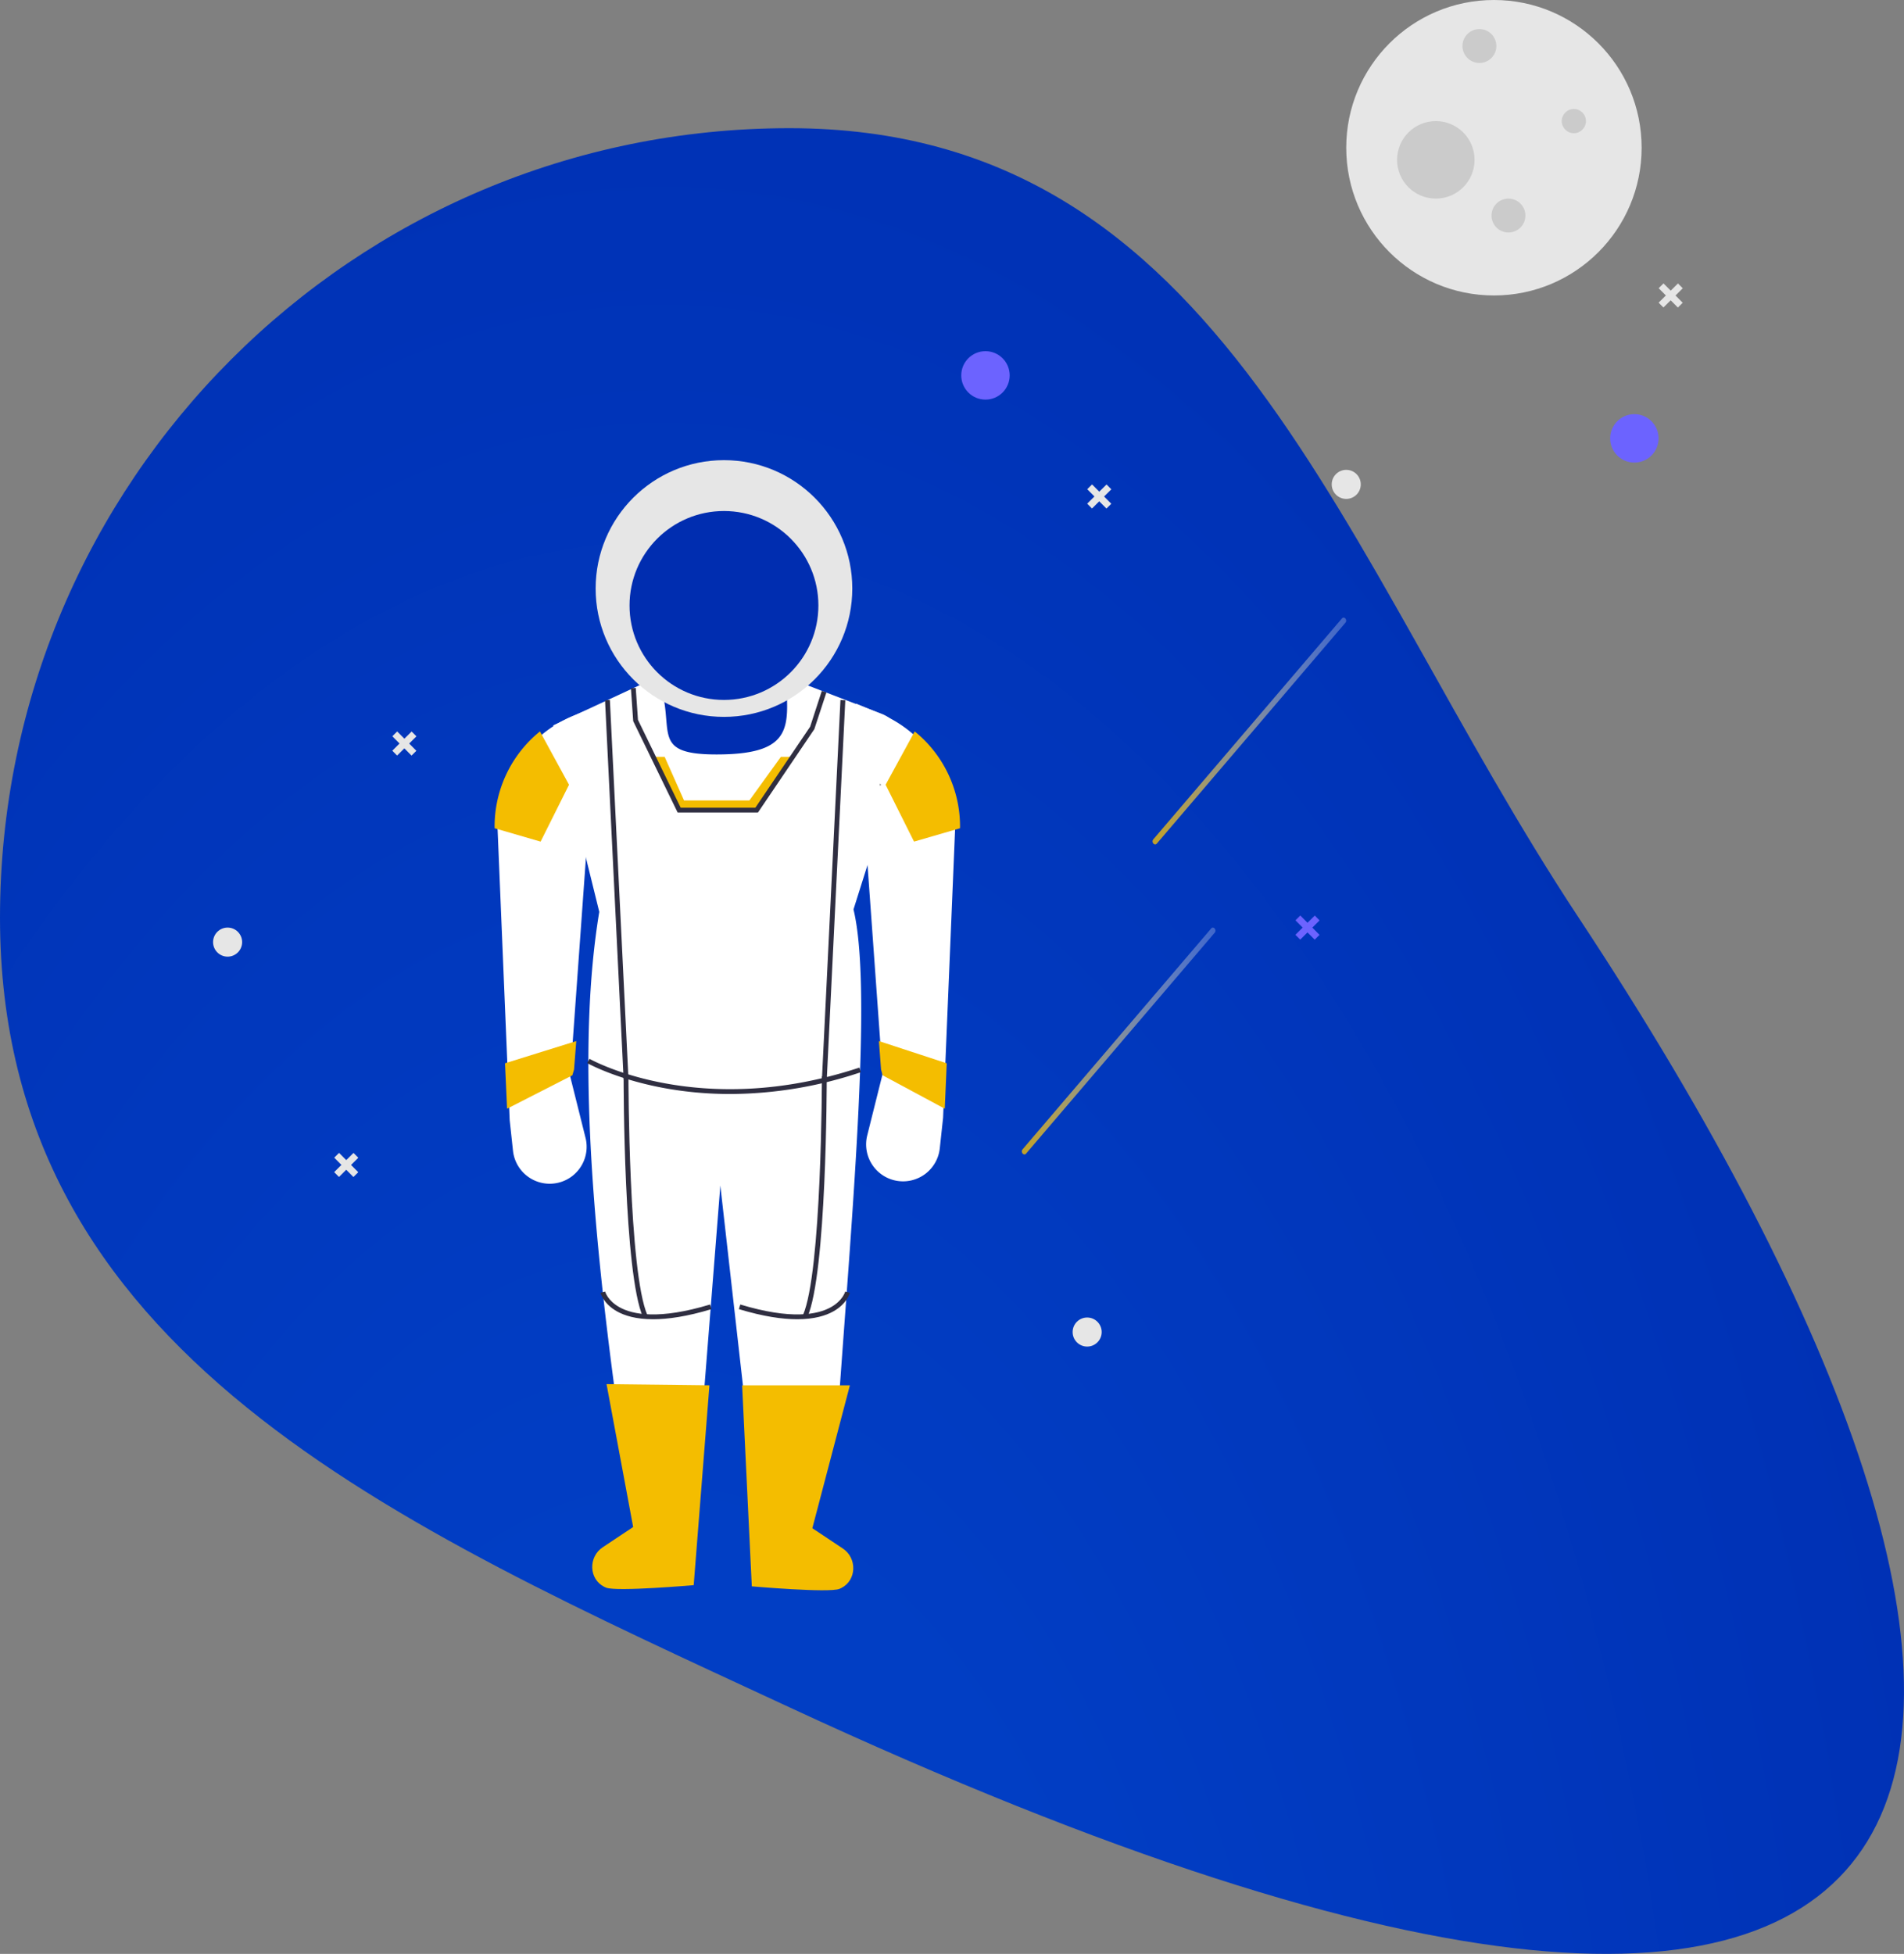 <svg xmlns="http://www.w3.org/2000/svg" xmlns:xlink="http://www.w3.org/1999/xlink" width="639.031" height="655.607" viewBox="0 0 639.031 655.607"><rect x="0" y="0" width="639.031" height="655.607" fill="#808080" stroke="none"/><defs><style>.a{fill:url(#a);}.b{fill:#e6e6e6;}.c{fill:#cbcbcb;}.d{fill:#6c63ff;}.e{opacity:0.8;fill:url(#b);}.f{fill:#002db0;}.g{fill:#fff;}.h{fill:#f4bd00;}.i{fill:#2f2e41;}</style><radialGradient id="a" cx="0.311" cy="1.047" r="0.758" gradientTransform="matrix(1, -0.001, -0.001, -1.713, 0.001, 2.841)" gradientUnits="objectBoundingBox"><stop offset="0" stop-color="#013ec4"/><stop offset="0.31" stop-color="#013ec4"/><stop offset="1" stop-color="#002db0"/></radialGradient><linearGradient id="b" y1="0.5" x2="1" y2="0.5" gradientUnits="objectBoundingBox"><stop offset="0" stop-color="#f4bd00"/><stop offset="1" stop-color="#fff" stop-opacity="0.302"/></linearGradient></defs><g transform="translate(0 -20.991)"><path class="a" d="M703.2,305.923C622.528,183.858,584.587,41,438.274,41S173.351,159.611,173.351,305.923,305.558,509.252,438.274,570.846C869.346,770.908,883.695,579.051,703.2,305.923Z" transform="translate(-173.351 23)"/><circle class="b" cx="49.571" cy="49.571" r="49.571" transform="translate(451.832 20.991)"/><circle class="c" cx="5.689" cy="5.689" r="5.689" transform="translate(490.839 30.743)"/><circle class="c" cx="5.689" cy="5.689" r="5.689" transform="translate(500.591 87.628)"/><circle class="c" cx="4.063" cy="4.063" r="4.063" transform="translate(524.158 57.56)"/><circle class="c" cx="13.002" cy="13.002" r="13.002" transform="translate(468.898 61.623)"/><circle class="d" cx="8.126" cy="8.126" r="8.126" transform="translate(322.621 138.825)"/><circle class="d" cx="8.126" cy="8.126" r="8.126" transform="translate(540.41 159.954)"/><circle class="b" cx="4.876" cy="4.876" r="4.876" transform="translate(446.956 178.645)"/><circle class="b" cx="4.876" cy="4.876" r="4.876" transform="translate(71.513 332.235)"/><circle class="b" cx="4.876" cy="4.876" r="4.876" transform="translate(360.003 463.071)"/><path class="d" d="M587.048,438.239l-2.433,2.418-2.417-2.434-1.622,1.612,2.417,2.434-2.434,2.417,1.612,1.623,2.434-2.417,2.417,2.434,1.622-1.612-2.418-2.434,2.434-2.417Z" transform="translate(-145.78 -110.039)"/><path class="b" d="M156.254,544.582,153.82,547l-2.417-2.434-1.623,1.611,2.417,2.434-2.434,2.417,1.612,1.623,2.433-2.418,2.417,2.434,1.623-1.612-2.417-2.433,2.434-2.417Z" transform="translate(-37.606 -136.742)"/><path class="b" d="M182.3,355.771l-2.434,2.417-2.417-2.433-1.623,1.611,2.417,2.434-2.434,2.417,1.612,1.622,2.433-2.417,2.417,2.433,1.623-1.611-2.417-2.434,2.434-2.418Z" transform="translate(-44.146 -89.331)"/><path class="b" d="M749.817,155.022l-2.434,2.417-2.417-2.433-1.623,1.611,2.417,2.434-2.434,2.417,1.612,1.622,2.434-2.417,2.417,2.433,1.623-1.611-2.417-2.434,2.434-2.417Z" transform="translate(-186.651 -38.922)"/><path class="b" d="M493.728,245.088l-2.434,2.417-2.417-2.434-1.622,1.612,2.417,2.433-2.433,2.417,1.611,1.623,2.434-2.417,2.417,2.434,1.622-1.612-2.417-2.434,2.433-2.417Z" transform="translate(-122.347 -61.538)"/><path class="e" d="M691.31,421.566,716,392.659l24.692-28.906,13.939-16.318c.771-.9-.419-2.311-1.19-1.409l-24.691,28.907L704.059,403.84,690.12,420.158c-.771.9.419,2.311,1.19,1.409Z" transform="translate(-303.051 -117.52)"/><path class="e" d="M632.714,560.462l24.692-28.906L682.1,502.649l13.939-16.318c.771-.9-.419-2.311-1.19-1.409l-24.691,28.906-24.692,28.907-13.939,16.318c-.771.9.419,2.311,1.19,1.408Z" transform="translate(-288.337 -152.397)"/><path class="f" d="M293.526,331.322h46.321v18.227a11.841,11.841,0,0,1-11.841,11.841H305.367a11.841,11.841,0,0,1-11.841-11.841Z" transform="translate(-73.705 -83.196)"/><path class="g" d="M517.195,614.491c-10.548,10.687-21.112,10.759-31.693.345l-8.127-71.857-5.689,72.007c-10.573,8.558-20.427,9.71-29.255.318-8.422-62.215-13-120.014-5.689-164.155L421.3,388.574l34.944-16.253c7.037,17.407-4.061,26.31,21.035,26.012,24.876-.3,23.018-9.653,22.035-26.012l32.145,12.363a11.52,11.52,0,0,1,6.85,14.221l-16.241,51.429C528.323,476.3,521.9,548.517,517.195,614.491Z" transform="translate(-235.612 -124.196)"/><path class="h" d="M472.82,756.628s-25.942,2.272-29.417.841h0q-.329-.135-.641-.295c-5.164-2.637-5.322-10.022-.495-13.235l10.237-6.815-8.939-47.946,34.537.406Z" transform="translate(-239.997 -203.759)"/><path class="h" d="M509.192,757.17s25.942,2.272,29.417.842h0q.329-.135.641-.295c5.164-2.637,5.322-10.022.495-13.235l-10.237-6.815,12.6-47.946H505.942Z" transform="translate(-256.866 -203.895)"/><path class="g" d="M420.724,509.678l5.142,20.569a12.4,12.4,0,0,1-5.393,13.477h0a12.395,12.395,0,0,1-18.954-9.139l-1.111-10.28-4.063-97.7A41.1,41.1,0,0,1,421.7,388.644l7.962-3.3Z" transform="translate(-229.345 -127.465)"/><path class="g" d="M590.262,425.525l-.024.577-3.283,78.859L586.32,520.2l-.122,3.023-1.113,10.28a12.395,12.395,0,1,1-24.347-4.34l5.144-20.568-.114-1.528-.683-9.557-8.143-113.251,7.964,3.3a41.158,41.158,0,0,1,25.355,37.967Z" transform="translate(-269.672 -127.193)"/><path class="i" d="M484.487,555.237c-29.52,0-47.729-10.237-47.986-10.386l.812-1.408c.363.209,36.883,20.695,90.537,2.938l.511,1.543A139.225,139.225,0,0,1,484.487,555.237Z" transform="translate(-239.429 -167.164)"/><path class="i" d="M459.356,632.128c-6.5-14.617-6.529-78.149-6.527-80.847l1.625,0c0,.657.03,65.881,6.388,80.185Z" transform="translate(-243.529 -169.133)"/><path class="i" d="M460.128,657c-5.787,0-9.632-1.232-12.138-2.646-4.564-2.574-5.506-6.081-5.543-6.228l1.575-.4-.787.2.786-.206c.033.123.855,3.043,4.84,5.26,4.388,2.44,13.221,4.262,30.374-.925l.47,1.555C471.5,656.09,465.1,657,460.128,657Z" transform="translate(-240.922 -193.348)"/><rect class="i" width="1.626" height="127.435" transform="matrix(0.999, -0.049, 0.049, 0.999, 203.067, 255.956)"/><path class="i" d="M534.649,632.128l-1.486-.66c6.358-14.3,6.389-79.528,6.388-80.184l1.625,0C541.178,553.979,541.146,617.511,534.649,632.128Z" transform="translate(-263.701 -169.133)"/><path class="i" d="M524.071,657c-4.968,0-11.365-.908-19.576-3.391l.47-1.555c17.153,5.186,25.984,3.366,30.374.925,3.985-2.217,4.807-5.137,4.839-5.26l1.574.407c-.038.148-.979,3.655-5.543,6.228C533.7,655.767,529.857,657,524.071,657Z" transform="translate(-256.502 -193.348)"/><rect class="i" width="127.435" height="1.626" transform="translate(275.859 383.162) rotate(-87.202)"/><path class="h" d="M339.559,367.131l-12.092,17.878h-26l-8.695-17.878h3.819l6.5,14.627h21.941l10.565-14.627Z" transform="translate(-73.515 -92.187)"/><path d="M394.443,379.067l.211.422-.211.39Z" transform="translate(-99.046 -95.185)"/><path class="h" d="M595.227,428.658l-.024.577-15.416,4.478-9.541-19.081,9.76-17.895A41.046,41.046,0,0,1,595.227,428.658Z" transform="translate(-273.013 -130.326)"/><path class="h" d="M395.01,428.658l.024.577,15.416,4.478,9.541-19.081-9.76-17.895A41.047,41.047,0,0,0,395.01,428.658Z" transform="translate(-229.01 -130.326)"/><circle class="b" cx="43.07" cy="43.07" r="43.07" transform="translate(199.911 175.394)"/><circle class="f" cx="31.693" cy="31.693" r="31.693" transform="translate(211.288 192.459)"/><path class="h" d="M416.655,501.933l-.66,15.237-20.843-11.2-.541-1.934-.711-9.557Z" transform="translate(-98.909 -124.165)"/><path class="h" d="M226.324,501.933l.694,15.237,21.908-11.2.569-1.934.747-9.557Z" transform="translate(-56.831 -124.165)"/><path class="i" d="M325.384,378.07H298.439L283.52,347.4l-.767-11.031,1.621-.112.745,10.715,14.337,29.469h25.064l18.385-27.177,3.914-12,1.547.5-4.05,12.313Z" transform="translate(-71 -84.436)"/></g></svg>
